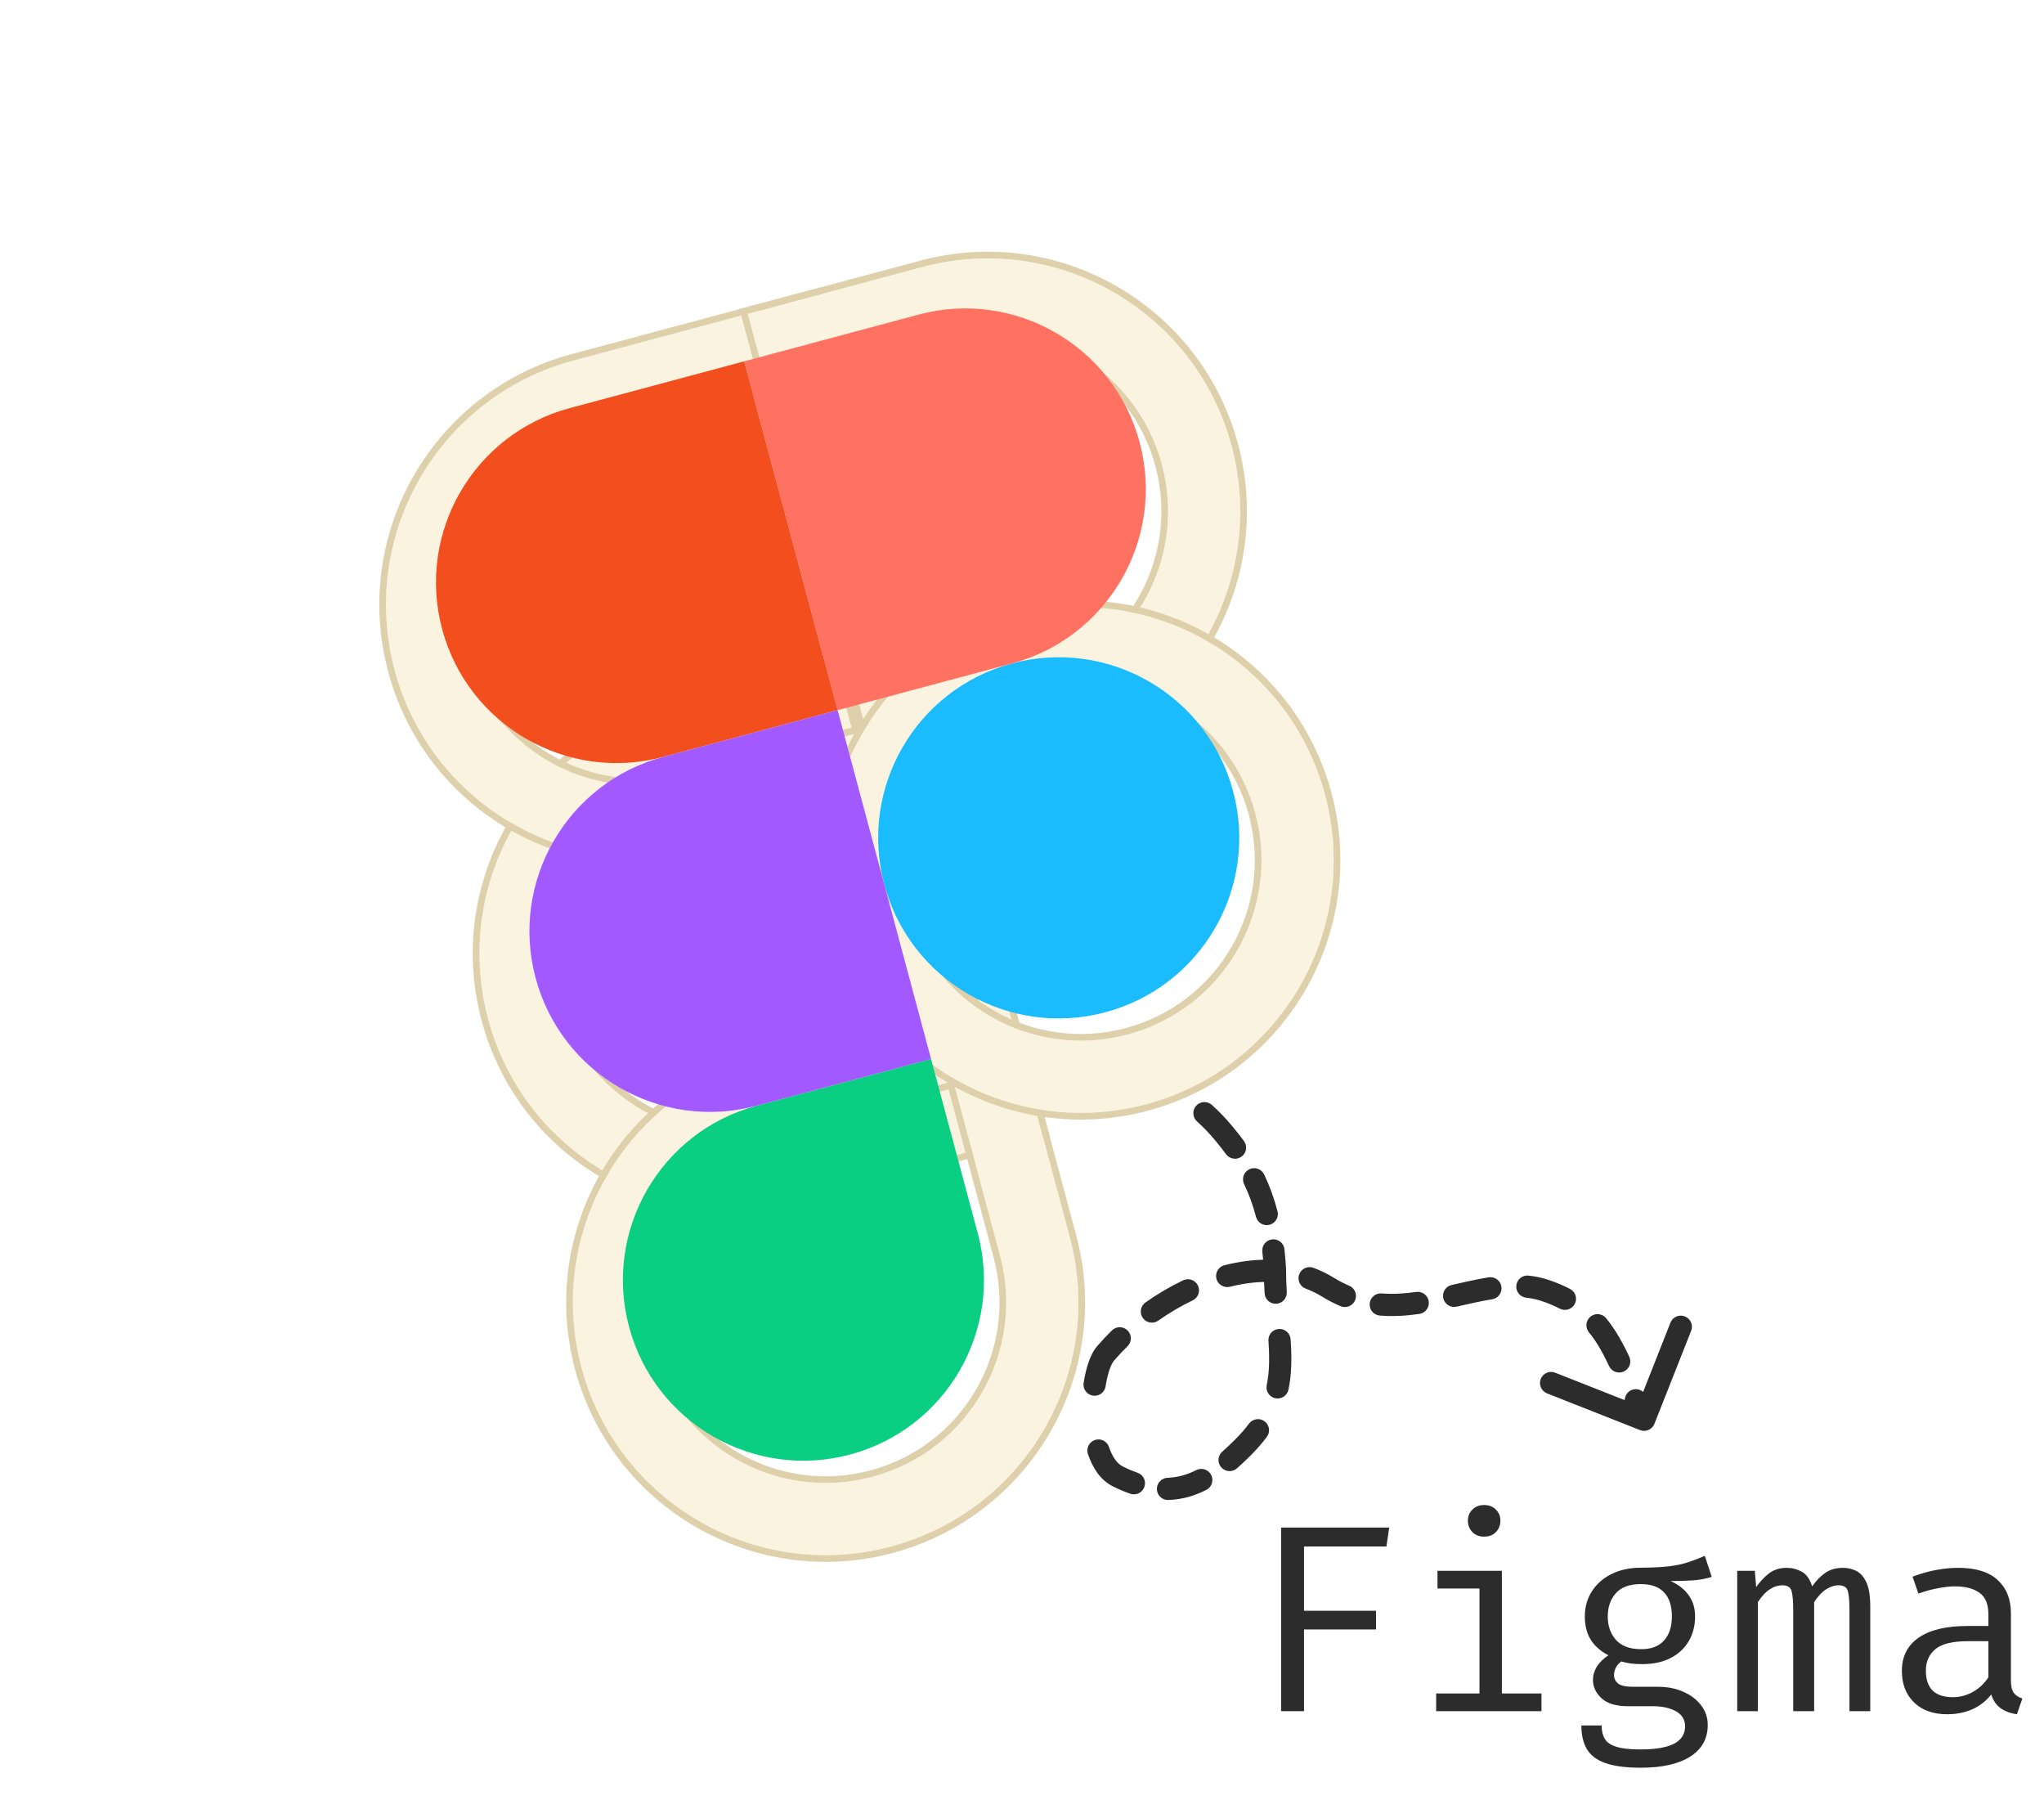 <svg width="92" height="81" viewBox="0 0 92 81" fill="none" xmlns="http://www.w3.org/2000/svg">
<path d="M46.007 47.5C45.731 47.496 45.504 47.717 45.5 47.993C45.496 48.269 45.717 48.496 45.993 48.5L46.007 47.5ZM55.072 50.987L54.689 51.308L55.072 50.987ZM57.385 57.097H57.885V57.083L57.884 57.068L57.385 57.097ZM50.316 66.438L50.538 65.99L50.316 66.438ZM49.755 60.909L49.376 60.583L49.755 60.909ZM59.79 57.932L60.052 57.506L59.79 57.932ZM69.561 58.074L69.4 58.547L69.561 58.074ZM73.816 64.351C74.073 64.453 74.364 64.327 74.465 64.07L76.118 59.884C76.219 59.627 76.093 59.337 75.836 59.236C75.579 59.134 75.289 59.26 75.187 59.517L73.719 63.237L69.998 61.769C69.741 61.667 69.451 61.793 69.349 62.05C69.248 62.307 69.374 62.597 69.631 62.699L73.816 64.351ZM47.233 48.518C47.509 48.523 47.737 48.303 47.742 48.027C47.747 47.751 47.528 47.523 47.252 47.518L47.233 48.518ZM49.784 47.671C49.51 47.636 49.259 47.83 49.225 48.104C49.19 48.378 49.384 48.629 49.658 48.663L49.784 47.671ZM51.932 49.233C52.187 49.338 52.479 49.217 52.585 48.962C52.69 48.706 52.569 48.414 52.314 48.309L51.932 49.233ZM54.546 49.719C54.34 49.535 54.024 49.551 53.84 49.757C53.655 49.962 53.672 50.279 53.878 50.463L54.546 49.719ZM55.184 51.937C55.347 52.16 55.66 52.208 55.883 52.045C56.106 51.882 56.154 51.569 55.991 51.346L55.184 51.937ZM56.899 52.849C56.78 52.6 56.481 52.495 56.232 52.614C55.983 52.734 55.878 53.032 55.997 53.282L56.899 52.849ZM56.533 54.756C56.603 55.023 56.876 55.183 57.143 55.113C57.41 55.043 57.57 54.77 57.5 54.503L56.533 54.756ZM57.811 56.211C57.78 55.937 57.532 55.739 57.258 55.77C56.983 55.801 56.786 56.049 56.817 56.323L57.811 56.211ZM56.92 58.197C56.937 58.473 57.173 58.683 57.449 58.666C57.725 58.65 57.935 58.413 57.918 58.137L56.92 58.197ZM58.09 60.266C58.071 59.99 57.833 59.782 57.557 59.801C57.282 59.819 57.074 60.058 57.092 60.333L58.09 60.266ZM57.015 62.328C56.958 62.598 57.132 62.863 57.402 62.919C57.672 62.976 57.937 62.802 57.994 62.532L57.015 62.328ZM57.021 64.656C57.186 64.435 57.14 64.122 56.919 63.957C56.697 63.792 56.384 63.838 56.219 64.059L57.021 64.656ZM55.014 65.323C54.806 65.506 54.787 65.822 54.97 66.029C55.152 66.236 55.468 66.255 55.675 66.073L55.014 65.323ZM54.296 67.043C54.542 66.918 54.641 66.617 54.515 66.371C54.39 66.125 54.089 66.027 53.843 66.152L54.296 67.043ZM52.553 66.498C52.277 66.508 52.061 66.74 52.071 67.016C52.081 67.292 52.313 67.507 52.589 67.497L52.553 66.498ZM50.871 67.215C51.132 67.306 51.417 67.169 51.508 66.908C51.6 66.647 51.462 66.362 51.201 66.271L50.871 67.215ZM49.915 65.111C49.827 64.85 49.543 64.709 49.282 64.798C49.02 64.886 48.879 65.17 48.968 65.431L49.915 65.111ZM48.774 62.23C48.732 62.503 48.918 62.759 49.191 62.801C49.464 62.844 49.72 62.657 49.762 62.384L48.774 62.23ZM50.749 60.579C50.947 60.385 50.95 60.069 50.756 59.872C50.563 59.675 50.246 59.672 50.049 59.865L50.749 60.579ZM51.558 58.608C51.332 58.767 51.278 59.079 51.437 59.305C51.596 59.531 51.908 59.585 52.134 59.425L51.558 58.608ZM53.684 58.514C53.933 58.395 54.038 58.096 53.919 57.847C53.8 57.598 53.502 57.493 53.253 57.612L53.684 58.514ZM55.113 56.932C54.845 57 54.683 57.272 54.75 57.539C54.818 57.807 55.09 57.969 55.358 57.902L55.113 56.932ZM57.094 57.685C57.37 57.688 57.596 57.467 57.6 57.191C57.603 56.915 57.383 56.688 57.106 56.685L57.094 57.685ZM59.12 57.05C58.862 56.953 58.573 57.084 58.477 57.343C58.38 57.601 58.511 57.889 58.769 57.986L59.12 57.05ZM60.339 58.776C60.593 58.882 60.886 58.763 60.993 58.508C61.1 58.253 60.98 57.96 60.725 57.853L60.339 58.776ZM62.187 58.202C61.912 58.18 61.671 58.386 61.649 58.661C61.628 58.936 61.833 59.177 62.108 59.199L62.187 58.202ZM63.882 59.125C64.156 59.087 64.346 58.833 64.307 58.56C64.268 58.287 64.015 58.096 63.742 58.135L63.882 59.125ZM65.339 57.822C65.07 57.883 64.901 58.151 64.962 58.42C65.023 58.689 65.291 58.858 65.56 58.797L65.339 57.822ZM67.163 58.465C67.436 58.422 67.621 58.165 67.578 57.892C67.534 57.62 67.278 57.434 67.005 57.477L67.163 58.465ZM68.801 57.4C68.526 57.37 68.279 57.568 68.249 57.843C68.22 58.117 68.418 58.364 68.692 58.394L68.801 57.4ZM70.206 58.887C70.45 59.015 70.752 58.92 70.88 58.675C71.008 58.43 70.913 58.128 70.668 58L70.206 58.887ZM72.291 59.317C72.116 59.103 71.801 59.072 71.587 59.246C71.373 59.421 71.342 59.736 71.516 59.95L72.291 59.317ZM72.426 61.473C72.543 61.723 72.841 61.831 73.091 61.714C73.341 61.597 73.449 61.299 73.332 61.049L72.426 61.473ZM74.09 62.818C73.984 62.562 73.692 62.442 73.437 62.548C73.182 62.654 73.061 62.947 73.167 63.202L74.09 62.818ZM45.993 48.5C46.417 48.506 46.827 48.51 47.233 48.518L47.252 47.518C46.843 47.51 46.425 47.506 46.007 47.5L45.993 48.5ZM49.658 48.663C50.462 48.765 51.217 48.938 51.932 49.233L52.314 48.309C51.496 47.971 50.649 47.781 49.784 47.671L49.658 48.663ZM53.878 50.463C54.152 50.71 54.423 50.99 54.689 51.308L55.456 50.666C55.161 50.313 54.858 49.999 54.546 49.719L53.878 50.463ZM54.689 51.308C54.863 51.516 55.028 51.725 55.184 51.937L55.991 51.346C55.82 51.114 55.642 50.888 55.456 50.666L54.689 51.308ZM55.997 53.282C56.209 53.723 56.389 54.207 56.533 54.756L57.5 54.503C57.341 53.893 57.139 53.349 56.899 52.849L55.997 53.282ZM56.817 56.323C56.846 56.579 56.869 56.846 56.886 57.127L57.884 57.068C57.866 56.77 57.842 56.485 57.811 56.211L56.817 56.323ZM56.885 57.097C56.885 57.48 56.899 57.846 56.92 58.197L57.918 58.137C57.898 57.802 57.885 57.456 57.885 57.097H56.885ZM57.092 60.333C57.142 61.066 57.143 61.711 57.015 62.328L57.994 62.532C58.15 61.781 58.142 61.028 58.09 60.266L57.092 60.333ZM56.219 64.059C56.039 64.302 55.822 64.55 55.563 64.806L56.266 65.518C56.557 65.23 56.807 64.944 57.021 64.656L56.219 64.059ZM55.563 64.806C55.379 64.988 55.197 65.161 55.014 65.323L55.675 66.073C55.877 65.895 56.073 65.708 56.266 65.518L55.563 64.806ZM53.843 66.152C53.44 66.357 53.017 66.481 52.553 66.498L52.589 67.497C53.218 67.475 53.782 67.305 54.296 67.043L53.843 66.152ZM51.201 66.271C50.991 66.198 50.77 66.105 50.538 65.99L50.095 66.886C50.361 67.018 50.62 67.127 50.871 67.215L51.201 66.271ZM50.538 65.99C50.298 65.872 50.077 65.59 49.915 65.111L48.968 65.431C49.168 66.024 49.513 66.599 50.095 66.886L50.538 65.99ZM49.762 62.384C49.808 62.093 49.869 61.836 49.94 61.63C50.014 61.417 50.086 61.292 50.135 61.235L49.376 60.583C49.209 60.778 49.086 61.038 48.995 61.304C48.9 61.578 48.826 61.895 48.774 62.23L49.762 62.384ZM50.135 61.235C50.328 61.009 50.534 60.79 50.749 60.579L50.049 59.865C49.814 60.096 49.589 60.336 49.376 60.583L50.135 61.235ZM52.134 59.425C52.629 59.076 53.151 58.769 53.684 58.514L53.253 57.612C52.666 57.892 52.097 58.228 51.558 58.608L52.134 59.425ZM55.358 57.902C55.947 57.753 56.531 57.678 57.094 57.685L57.106 56.685C56.446 56.676 55.776 56.765 55.113 56.932L55.358 57.902ZM58.769 57.986C59.031 58.084 59.284 58.207 59.527 58.357L60.052 57.506C59.753 57.322 59.441 57.17 59.12 57.05L58.769 57.986ZM59.527 58.357C59.797 58.523 60.067 58.662 60.339 58.776L60.725 57.853C60.502 57.76 60.278 57.645 60.052 57.506L59.527 58.357ZM62.108 59.199C62.715 59.247 63.309 59.207 63.882 59.125L63.742 58.135C63.216 58.21 62.699 58.243 62.187 58.202L62.108 59.199ZM65.56 58.797C66.121 58.67 66.649 58.547 67.163 58.465L67.005 57.477C66.452 57.566 65.888 57.698 65.339 57.822L65.56 58.797ZM68.692 58.394C68.936 58.42 69.171 58.47 69.4 58.547L69.721 57.6C69.416 57.497 69.109 57.433 68.801 57.4L68.692 58.394ZM69.4 58.547C69.701 58.649 69.967 58.763 70.206 58.887L70.668 58C70.38 57.85 70.066 57.717 69.721 57.6L69.4 58.547ZM71.516 59.95C71.861 60.371 72.144 60.872 72.426 61.473L73.332 61.049C73.033 60.412 72.709 59.829 72.291 59.317L71.516 59.95ZM73.167 63.202C73.284 63.484 73.408 63.779 73.541 64.085L74.459 63.687C74.329 63.387 74.207 63.098 74.09 62.818L73.167 63.202Z" fill="#2C2C2C"/>
<g clip-path="url(#clip0_317_328)">
<g filter="url(#filter0_d_317_328)">
<path fill-rule="evenodd" clip-rule="evenodd" d="M45.888 49.95L34.9 52.895C28.832 54.52 22.595 50.919 20.969 44.851C19.343 38.783 22.944 32.546 29.012 30.92L39.999 27.976L45.888 49.95ZM29.853 34.059C25.519 35.22 22.947 39.676 24.108 44.01C25.269 48.344 29.724 50.917 34.059 49.755L41.907 47.652L37.701 31.956L29.853 34.059Z" fill="#FAF3E0"/>
<path d="M45.926 50.095L46.071 50.056L46.032 49.912L40.144 27.937L40.105 27.792L39.961 27.831L28.973 30.775C22.825 32.422 19.176 38.742 20.824 44.89C22.471 51.038 28.791 54.687 34.939 53.039L45.926 50.095ZM24.253 43.971C23.113 39.717 25.637 35.344 29.892 34.204L37.595 32.14L41.723 47.546L34.02 49.61C29.766 50.75 25.393 48.225 24.253 43.971Z" stroke="#DED0AB" stroke-width="0.3"/>
</g>
<g filter="url(#filter1_d_317_328)">
<path fill-rule="evenodd" clip-rule="evenodd" d="M41.682 34.254L30.694 37.198C24.626 38.824 18.389 35.223 16.763 29.155C15.137 23.087 18.738 16.849 24.806 15.223L35.794 12.279L41.682 34.254ZM25.647 18.363C21.313 19.524 18.741 23.979 19.902 28.314C21.063 32.648 25.519 35.22 29.853 34.059L37.701 31.956L33.495 16.26L25.647 18.363Z" fill="#FAF3E0"/>
<path d="M41.721 34.399L41.865 34.36L41.827 34.215L35.938 12.241L35.9 12.096L35.755 12.134L24.767 15.079C18.619 16.726 14.97 23.046 16.618 29.194C18.265 35.342 24.585 38.99 30.733 37.343L41.721 34.399ZM20.047 28.275C18.907 24.02 21.432 19.648 25.686 18.508L33.389 16.444L37.517 31.85L29.814 33.914C25.56 35.054 21.187 32.529 20.047 28.275Z" stroke="#DED0AB" stroke-width="0.3"/>
</g>
<g filter="url(#filter2_d_317_328)">
<path fill-rule="evenodd" clip-rule="evenodd" d="M32.654 13.12L40.502 11.018C46.571 9.392 52.808 12.993 54.434 19.061C56.06 25.129 52.459 31.366 46.391 32.992L38.542 35.095L32.654 13.12ZM37.701 31.956L33.495 16.26L41.344 14.157C45.678 12.995 50.133 15.568 51.295 19.902C52.456 24.236 49.884 28.692 45.549 29.853L37.701 31.956Z" fill="#FAF3E0"/>
<path d="M32.615 12.976L32.471 13.014L32.509 13.159L33.312 16.154L33.351 16.299L37.556 31.995L37.595 32.14L38.398 35.134L38.436 35.279L38.581 35.24L46.429 33.137C52.578 31.49 56.226 25.17 54.579 19.022C52.931 12.874 46.612 9.225 40.464 10.873L32.615 12.976ZM37.807 31.772L33.679 16.366L41.382 14.302C45.637 13.162 50.01 15.687 51.15 19.941C52.29 24.195 49.765 28.568 45.511 29.708L37.807 31.772Z" stroke="#DED0AB" stroke-width="0.3"/>
</g>
<g filter="url(#filter3_d_317_328)">
<path fill-rule="evenodd" clip-rule="evenodd" d="M44.205 43.672L47.149 54.659C48.775 60.727 45.174 66.965 39.106 68.591C33.038 70.217 26.8 66.615 25.174 60.547C23.549 54.479 27.15 48.242 33.218 46.616L44.205 43.672ZM34.059 49.755C29.724 50.917 27.152 55.372 28.314 59.706C29.475 64.041 33.93 66.613 38.265 65.451C42.599 64.29 45.171 59.835 44.01 55.501L41.907 47.652L34.059 49.755Z" fill="#FAF3E0"/>
<path d="M44.35 43.633L44.311 43.488L44.166 43.527L33.179 46.471C27.031 48.118 23.382 54.438 25.029 60.586C26.677 66.734 32.996 70.383 39.145 68.736C45.293 67.088 48.941 60.769 47.294 54.62L44.35 43.633ZM28.459 59.667C27.319 55.413 29.843 51.04 34.098 49.9L41.801 47.836L43.865 55.539C45.005 59.794 42.48 64.167 38.226 65.307C33.971 66.447 29.599 63.922 28.459 59.667Z" stroke="#DED0AB" stroke-width="0.3"/>
</g>
<g filter="url(#filter4_d_317_328)">
<path fill-rule="evenodd" clip-rule="evenodd" d="M36.665 40.645C35.039 34.577 38.64 28.34 44.708 26.714C50.776 25.088 57.014 28.689 58.64 34.757C60.266 40.825 56.664 47.063 50.596 48.689C44.528 50.315 38.291 46.714 36.665 40.645ZM45.549 29.853C41.215 31.015 38.643 35.47 39.804 39.804C40.965 44.139 45.421 46.711 49.755 45.549C54.09 44.388 56.662 39.933 55.5 35.598C54.339 31.264 49.884 28.692 45.549 29.853Z" fill="#FAF3E0"/>
<path d="M44.669 26.569C38.521 28.216 34.873 34.536 36.52 40.684C38.167 46.832 44.487 50.481 50.635 48.834C56.783 47.186 60.432 40.867 58.785 34.718C57.137 28.57 50.818 24.922 44.669 26.569ZM39.949 39.765C38.809 35.511 41.334 31.138 45.588 29.998C49.843 28.858 54.216 31.383 55.356 35.637C56.495 39.892 53.971 44.265 49.716 45.405C45.462 46.544 41.089 44.02 39.949 39.765Z" stroke="#DED0AB" stroke-width="0.3"/>
</g>
<path fill-rule="evenodd" clip-rule="evenodd" d="M39.804 39.804C38.643 35.47 41.215 31.015 45.549 29.853C49.884 28.692 54.339 31.264 55.501 35.598C56.662 39.933 54.09 44.388 49.755 45.549C45.421 46.711 40.966 44.139 39.804 39.804Z" fill="#1ABCFE"/>
<path fill-rule="evenodd" clip-rule="evenodd" d="M28.314 59.706C27.152 55.372 29.724 50.917 34.059 49.755L41.907 47.652L44.01 55.501C45.171 59.835 42.599 64.29 38.265 65.451C33.93 66.613 29.475 64.041 28.314 59.706Z" fill="#0ACF83"/>
<path fill-rule="evenodd" clip-rule="evenodd" d="M33.495 16.26L37.701 31.956L45.549 29.853C49.884 28.692 52.456 24.236 51.295 19.902C50.133 15.568 45.678 12.995 41.344 14.157L33.495 16.26Z" fill="#FF7262"/>
<path fill-rule="evenodd" clip-rule="evenodd" d="M19.902 28.314C21.064 32.648 25.519 35.22 29.853 34.059L37.701 31.956L33.495 16.26L25.647 18.363C21.313 19.524 18.741 23.979 19.902 28.314Z" fill="#F24E1E"/>
<path fill-rule="evenodd" clip-rule="evenodd" d="M24.108 44.01C25.269 48.344 29.724 50.917 34.059 49.755L41.907 47.652L37.701 31.956L29.853 34.059C25.519 35.22 22.947 39.676 24.108 44.01Z" fill="#A259FF"/>
</g>
<path d="M58.694 69.59V72.482H61.934V73.322H58.694V77H57.662V68.738H62.528L62.402 69.59H58.694ZM67.599 70.682V76.202H69.381V77H64.641V76.202H66.591V71.48H64.701V70.682H67.599ZM66.795 67.724C67.019 67.724 67.197 67.792 67.329 67.928C67.465 68.064 67.533 68.23 67.533 68.426C67.533 68.63 67.465 68.802 67.329 68.942C67.197 69.078 67.019 69.146 66.795 69.146C66.583 69.146 66.409 69.078 66.273 68.942C66.137 68.802 66.069 68.63 66.069 68.426C66.069 68.23 66.137 68.064 66.273 67.928C66.409 67.792 66.583 67.724 66.795 67.724ZM76.733 70.01L77.045 70.958C76.777 71.042 76.491 71.094 76.187 71.114C75.883 71.134 75.553 71.144 75.197 71.144C75.561 71.312 75.835 71.53 76.019 71.798C76.203 72.062 76.295 72.374 76.295 72.734C76.295 73.15 76.201 73.52 76.013 73.844C75.825 74.168 75.553 74.422 75.197 74.606C74.845 74.79 74.419 74.882 73.919 74.882C73.707 74.882 73.529 74.872 73.385 74.852C73.245 74.832 73.109 74.802 72.977 74.762C72.881 74.826 72.801 74.914 72.737 75.026C72.677 75.138 72.647 75.254 72.647 75.374C72.647 75.526 72.707 75.652 72.827 75.752C72.947 75.852 73.169 75.902 73.493 75.902H74.633C75.057 75.902 75.437 75.978 75.773 76.13C76.113 76.282 76.379 76.486 76.571 76.742C76.767 76.998 76.865 77.29 76.865 77.618C76.865 78.238 76.601 78.714 76.073 79.046C75.549 79.378 74.807 79.544 73.847 79.544C73.175 79.544 72.645 79.474 72.257 79.334C71.869 79.198 71.591 78.988 71.423 78.704C71.259 78.424 71.177 78.07 71.177 77.642H72.089C72.089 77.886 72.137 78.088 72.233 78.248C72.329 78.408 72.503 78.526 72.755 78.602C73.007 78.682 73.369 78.722 73.841 78.722C74.305 78.722 74.683 78.682 74.975 78.602C75.271 78.526 75.489 78.41 75.629 78.254C75.773 78.102 75.845 77.912 75.845 77.684C75.845 77.384 75.709 77.158 75.437 77.006C75.165 76.854 74.825 76.778 74.417 76.778H73.289C72.745 76.778 72.343 76.658 72.083 76.418C71.827 76.178 71.699 75.902 71.699 75.59C71.699 75.386 71.757 75.188 71.873 74.996C71.993 74.804 72.167 74.634 72.395 74.486C72.031 74.294 71.763 74.056 71.591 73.772C71.419 73.488 71.333 73.144 71.333 72.74C71.333 72.312 71.439 71.934 71.651 71.606C71.863 71.274 72.159 71.014 72.539 70.826C72.919 70.638 73.357 70.544 73.853 70.544C74.385 70.54 74.817 70.518 75.149 70.478C75.481 70.434 75.765 70.372 76.001 70.292C76.241 70.212 76.485 70.118 76.733 70.01ZM73.853 71.282C73.345 71.282 72.969 71.42 72.725 71.696C72.485 71.968 72.365 72.316 72.365 72.74C72.365 73.168 72.489 73.52 72.737 73.796C72.985 74.072 73.365 74.21 73.877 74.21C74.325 74.21 74.665 74.08 74.897 73.82C75.133 73.56 75.251 73.198 75.251 72.734C75.251 72.258 75.133 71.898 74.897 71.654C74.665 71.406 74.317 71.282 73.853 71.282ZM82.956 70.55C83.16 70.55 83.354 70.594 83.538 70.682C83.726 70.77 83.88 70.94 84 71.192C84.12 71.444 84.18 71.812 84.18 72.296V77H83.244V72.458C83.244 72.062 83.22 71.776 83.172 71.6C83.124 71.424 82.986 71.336 82.758 71.336C82.57 71.336 82.382 71.396 82.194 71.516C82.01 71.632 81.83 71.824 81.654 72.092V77H80.712V72.458C80.712 72.062 80.688 71.776 80.64 71.6C80.592 71.424 80.454 71.336 80.226 71.336C80.03 71.336 79.84 71.396 79.656 71.516C79.476 71.632 79.298 71.824 79.122 72.092V77H78.192V70.682H78.984L79.044 71.414C79.216 71.17 79.408 70.966 79.62 70.802C79.836 70.634 80.102 70.55 80.418 70.55C80.658 70.55 80.884 70.608 81.096 70.724C81.308 70.836 81.464 71.056 81.564 71.384C81.736 71.136 81.93 70.936 82.146 70.784C82.362 70.628 82.632 70.55 82.956 70.55ZM90.511 75.62C90.511 75.872 90.553 76.056 90.637 76.172C90.721 76.288 90.851 76.374 91.027 76.43L90.781 77.138C90.509 77.102 90.271 77.016 90.067 76.88C89.863 76.74 89.715 76.53 89.623 76.25C89.395 76.542 89.111 76.764 88.771 76.916C88.431 77.064 88.055 77.138 87.643 77.138C87.011 77.138 86.513 76.96 86.149 76.604C85.785 76.248 85.603 75.776 85.603 75.188C85.603 74.536 85.857 74.036 86.365 73.688C86.873 73.34 87.607 73.166 88.567 73.166H89.497V72.638C89.497 72.182 89.363 71.86 89.095 71.672C88.831 71.48 88.463 71.384 87.991 71.384C87.783 71.384 87.539 71.41 87.259 71.462C86.979 71.51 86.675 71.592 86.347 71.708L86.083 70.946C86.471 70.802 86.835 70.7 87.175 70.64C87.515 70.58 87.839 70.55 88.147 70.55C88.935 70.55 89.525 70.734 89.917 71.102C90.313 71.466 90.511 71.962 90.511 72.59V75.62ZM87.901 76.37C88.213 76.37 88.511 76.292 88.795 76.136C89.079 75.976 89.313 75.756 89.497 75.476V73.85H88.585C87.889 73.85 87.397 73.97 87.109 74.21C86.825 74.45 86.683 74.772 86.683 75.176C86.683 75.568 86.783 75.866 86.983 76.07C87.187 76.27 87.493 76.37 87.901 76.37Z" fill="#2C2C2C"/>
<defs>
<filter id="filter0_d_317_328" x="20.278" y="27.608" width="26.977" height="26.977" filterUnits="userSpaceOnUse" color-interpolation-filters="sRGB">
<feFlood flood-opacity="0" result="BackgroundImageFix"/>
<feColorMatrix in="SourceAlpha" type="matrix" values="0 0 0 0 0 0 0 0 0 0 0 0 0 0 0 0 0 0 127 0" result="hardAlpha"/>
<feOffset dx="1" dy="1"/>
<feComposite in2="hardAlpha" operator="out"/>
<feColorMatrix type="matrix" values="0 0 0 0 0.89 0 0 0 0 0.851 0 0 0 0 0.749 0 0 0 1 0"/>
<feBlend mode="normal" in2="BackgroundImageFix" result="effect1_dropShadow_317_328"/>
<feBlend mode="normal" in="SourceGraphic" in2="effect1_dropShadow_317_328" result="shape"/>
</filter>
<filter id="filter1_d_317_328" x="16.072" y="11.912" width="26.977" height="26.977" filterUnits="userSpaceOnUse" color-interpolation-filters="sRGB">
<feFlood flood-opacity="0" result="BackgroundImageFix"/>
<feColorMatrix in="SourceAlpha" type="matrix" values="0 0 0 0 0 0 0 0 0 0 0 0 0 0 0 0 0 0 127 0" result="hardAlpha"/>
<feOffset dx="1" dy="1"/>
<feComposite in2="hardAlpha" operator="out"/>
<feColorMatrix type="matrix" values="0 0 0 0 0.89 0 0 0 0 0.851 0 0 0 0 0.749 0 0 0 1 0"/>
<feBlend mode="normal" in2="BackgroundImageFix" result="effect1_dropShadow_317_328"/>
<feBlend mode="normal" in="SourceGraphic" in2="effect1_dropShadow_317_328" result="shape"/>
</filter>
<filter id="filter2_d_317_328" x="32.287" y="10.327" width="23.837" height="26.136" filterUnits="userSpaceOnUse" color-interpolation-filters="sRGB">
<feFlood flood-opacity="0" result="BackgroundImageFix"/>
<feColorMatrix in="SourceAlpha" type="matrix" values="0 0 0 0 0 0 0 0 0 0 0 0 0 0 0 0 0 0 127 0" result="hardAlpha"/>
<feOffset dx="1" dy="1"/>
<feComposite in2="hardAlpha" operator="out"/>
<feColorMatrix type="matrix" values="0 0 0 0 0.89 0 0 0 0 0.851 0 0 0 0 0.749 0 0 0 1 0"/>
<feBlend mode="normal" in2="BackgroundImageFix" result="effect1_dropShadow_317_328"/>
<feBlend mode="normal" in="SourceGraphic" in2="effect1_dropShadow_317_328" result="shape"/>
</filter>
<filter id="filter3_d_317_328" x="24.484" y="43.304" width="24.356" height="26.977" filterUnits="userSpaceOnUse" color-interpolation-filters="sRGB">
<feFlood flood-opacity="0" result="BackgroundImageFix"/>
<feColorMatrix in="SourceAlpha" type="matrix" values="0 0 0 0 0 0 0 0 0 0 0 0 0 0 0 0 0 0 127 0" result="hardAlpha"/>
<feOffset dx="1" dy="1"/>
<feComposite in2="hardAlpha" operator="out"/>
<feColorMatrix type="matrix" values="0 0 0 0 0.89 0 0 0 0 0.851 0 0 0 0 0.749 0 0 0 1 0"/>
<feBlend mode="normal" in2="BackgroundImageFix" result="effect1_dropShadow_317_328"/>
<feBlend mode="normal" in="SourceGraphic" in2="effect1_dropShadow_317_328" result="shape"/>
</filter>
<filter id="filter4_d_317_328" x="35.974" y="26.023" width="24.356" height="24.356" filterUnits="userSpaceOnUse" color-interpolation-filters="sRGB">
<feFlood flood-opacity="0" result="BackgroundImageFix"/>
<feColorMatrix in="SourceAlpha" type="matrix" values="0 0 0 0 0 0 0 0 0 0 0 0 0 0 0 0 0 0 127 0" result="hardAlpha"/>
<feOffset dx="1" dy="1"/>
<feComposite in2="hardAlpha" operator="out"/>
<feColorMatrix type="matrix" values="0 0 0 0 0.89 0 0 0 0 0.851 0 0 0 0 0.749 0 0 0 1 0"/>
<feBlend mode="normal" in2="BackgroundImageFix" result="effect1_dropShadow_317_328"/>
<feBlend mode="normal" in="SourceGraphic" in2="effect1_dropShadow_317_328" result="shape"/>
</filter>
<clipPath id="clip0_317_328">
<rect width="65" height="65" fill="white" transform="translate(0 16.823) rotate(-15)"/>
</clipPath>
</defs>
</svg>
